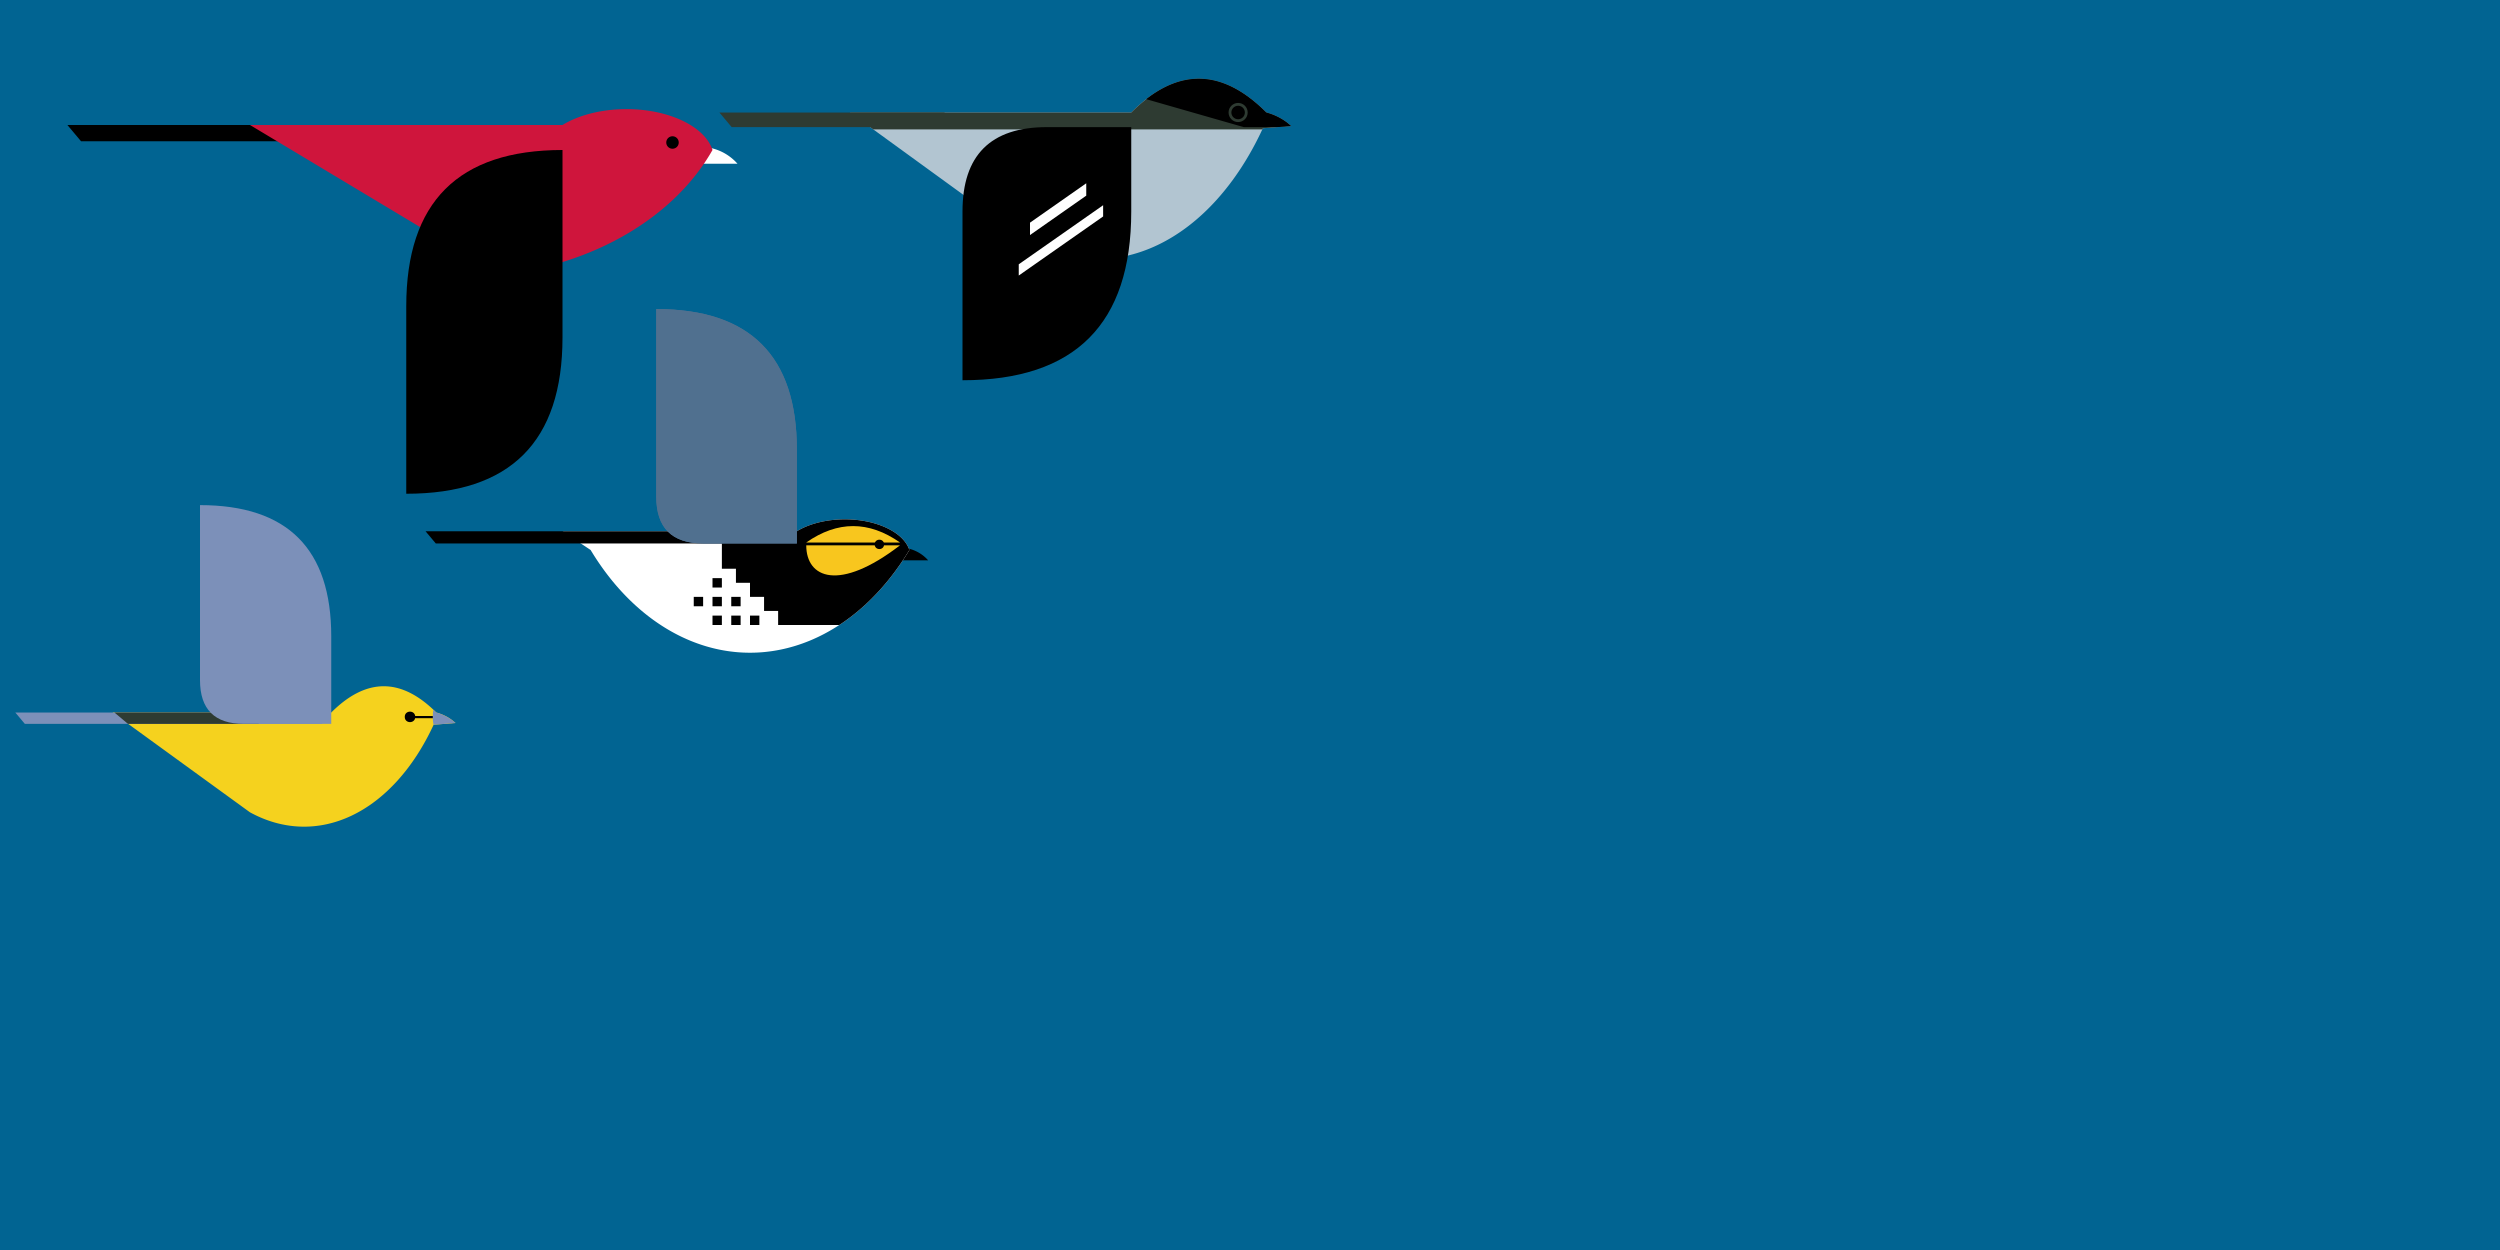 <?xml version="1.0" encoding="utf-8"?>
<svg version="1.1" xmlns="http://www.w3.org/2000/svg" xmlns:xlink="http://www.w3.org/1999/xlink" width="2000" height="1000">
	 

 	<rect width="2000" height="1000" fill="rgb(1, 100, 146)" />
 
	<rect x="-30" y="100" width="200" height="13" fill="black" transform="skewX(40)" />	
	<path d="M 530 131 a 40 40 0 0 1 60 0 z" fill="white" />
	<path d="M 200 100 h 250 a 70 40 0 0 1 120 20 a 220 170 0 0  1 -170 100 z" fill="rgb(207, 21, 60)" />
	<path d="M 450 120 q -125 0 -125 125 v 150 q 125 0 125 -125 z" /> 
	<circle cx="538" cy="114" r="5" fill="black"/>


  <g transform="translate(300,350) scale(0.75)">
		<path d="M 530 131 a 40 40 0 0 1 60 0 z" fill="black" />
	
		<use xlink:href="#bird1" x="0" y="0" fill="white" />
		<use xlink:href="#bird1" x="0" y="0" fill="black" clip-path="url(#head1)" />
		<use xlink:href="#bird1" x="0" y="0" fill="rgb(248, 198, 30)" clip-path="url(#face1)" />

		<rect x="-30" y="100" width="390" height="13" fill="black" transform="skewX(40)" />	
		<use xlink:href="#wing1" x="0" y="0" fill="rgb(80, 112, 143)" />
		<path d="M 450 113 h -100 q -50 0 -50 -50 v -200 q 150 0 150 150 z" fill="rgb(80, 112, 143)" /> 
		<circle cx="538" cy="114" r="5" fill="black"/>
	
		<defs>
			<path id="bird1" d="M 200 100 h 250 a 70 40 0 0 1 120 20 a 220 300 0 0 1 -340 0" />
			<path id="wing1" d="M 450 113 h -100 q -50 0 -50 -50 v -200 q 150 0 150 150 z" /> 
		</defs>
	
		<clipPath id="head1">
				<path d="M 580 200 h -150 v -15 h -15 v -15 h -15 v -15 h -15 v -15 h -15 v -100 h 200 z" />
			
				<rect x="400" y="190" width="10" height="10" />	
				<rect x="380" y="190" width="10" height="10" />	
				<rect x="360" y="190" width="10" height="10" />	
			
				<rect x="380" y="170" width="10" height="10" />	
				<rect x="360" y="170" width="10" height="10" />	
				<rect x="340" y="170" width="10" height="10" />
			
				<rect x="360" y="150" width="10" height="10" />	
		</clipPath>
	
		<clipPath id="face1">
				<path d="M 460 112 q 50 -35 100 0 z" />
				<path d="M 460 115 c 0 35 35 50 100 0 z" />
		</clipPath>
	</g>
	
  <g transform="translate(500,0) scale(0.9)">
		<use xlink:href="#bird2" x="0" y="0" fill="rgb(178, 197, 209)" /> 
		<rect x="0" y="100" width="200" height="13" fill="rgb(46, 59, 50)" transform="skewX(40)" />	
		<use xlink:href="#bird2" x="0" y="0" fill="rgb(46, 59, 50)" clip-path="url(#top2)" /> 
		<use xlink:href="#bird2" x="0" y="0" fill="black" clip-path="url(#face2)" /> 
		<circle cx="545" cy="100" r="8.5" fill="rgb(46, 59, 50)"/>
		<circle cx="545" cy="100" r="6" fill="black"/>
	
		<path d="M 450 113 h -75 q -75 0 -75 75 v 150 q 150 0 150 -150 z" /> 
		<rect x="350" y="480" width="75" height="10" fill="white" transform="skewY(-35)" />	
		<rect x="360" y="450" width="50" height="11" fill="white" transform="skewY(-35)" />	

		<defs>
			<path id="bird2" d="M 200 100 h 250 q 60 -60 120 0 
											    a 50 40 0 0 1 22 12 l -25 2
													a 180 270 0 0 1 -210 100 z" />
		</defs>
	
		<clipPath id="top2">
			<rect x="200" y="70" width="400" height="45" />	
		</clipPath>
	
		<clipPath id="face2">
			<polygon points="400,70 550,113 600,113, 600,70" />
		</clipPath>
	</g>
	
  <g transform="translate(-50,500) scale(0.7)">
		<use xlink:href="#bird2" x="0" y="0" fill="rgb(245, 210, 30)" />
		<use xlink:href="#bird2" x="0" y="0" fill="black" clip-path="url(#face3)" /> 
		<use xlink:href="#bird2" x="0" y="0" fill="rgb(124,144,185)" clip-path="url(#beak3)" /> 
		<rect x="5" y="100" width="340" height="13" fill="rgb(124,144,185)" transform="skewX(40)" />	
		<rect x="83" y="100" width="150" height="13" fill="rgb(46, 59, 50)" transform="skewX(50)" />	
		<use xlink:href="#wing1" x="0" y="0" fill="rgb(124,144,185)" />


		<clipPath id="face3">
			<circle cx="540" cy="105" r="6" />
			<rect x="540" y="104" width="27" height="2.5" />	
		</clipPath>
		<clipPath id="beak3">
			<circle cx="616" cy="105" r="50" />
		</clipPath>
		
	</g>
	
	
 
</svg>
